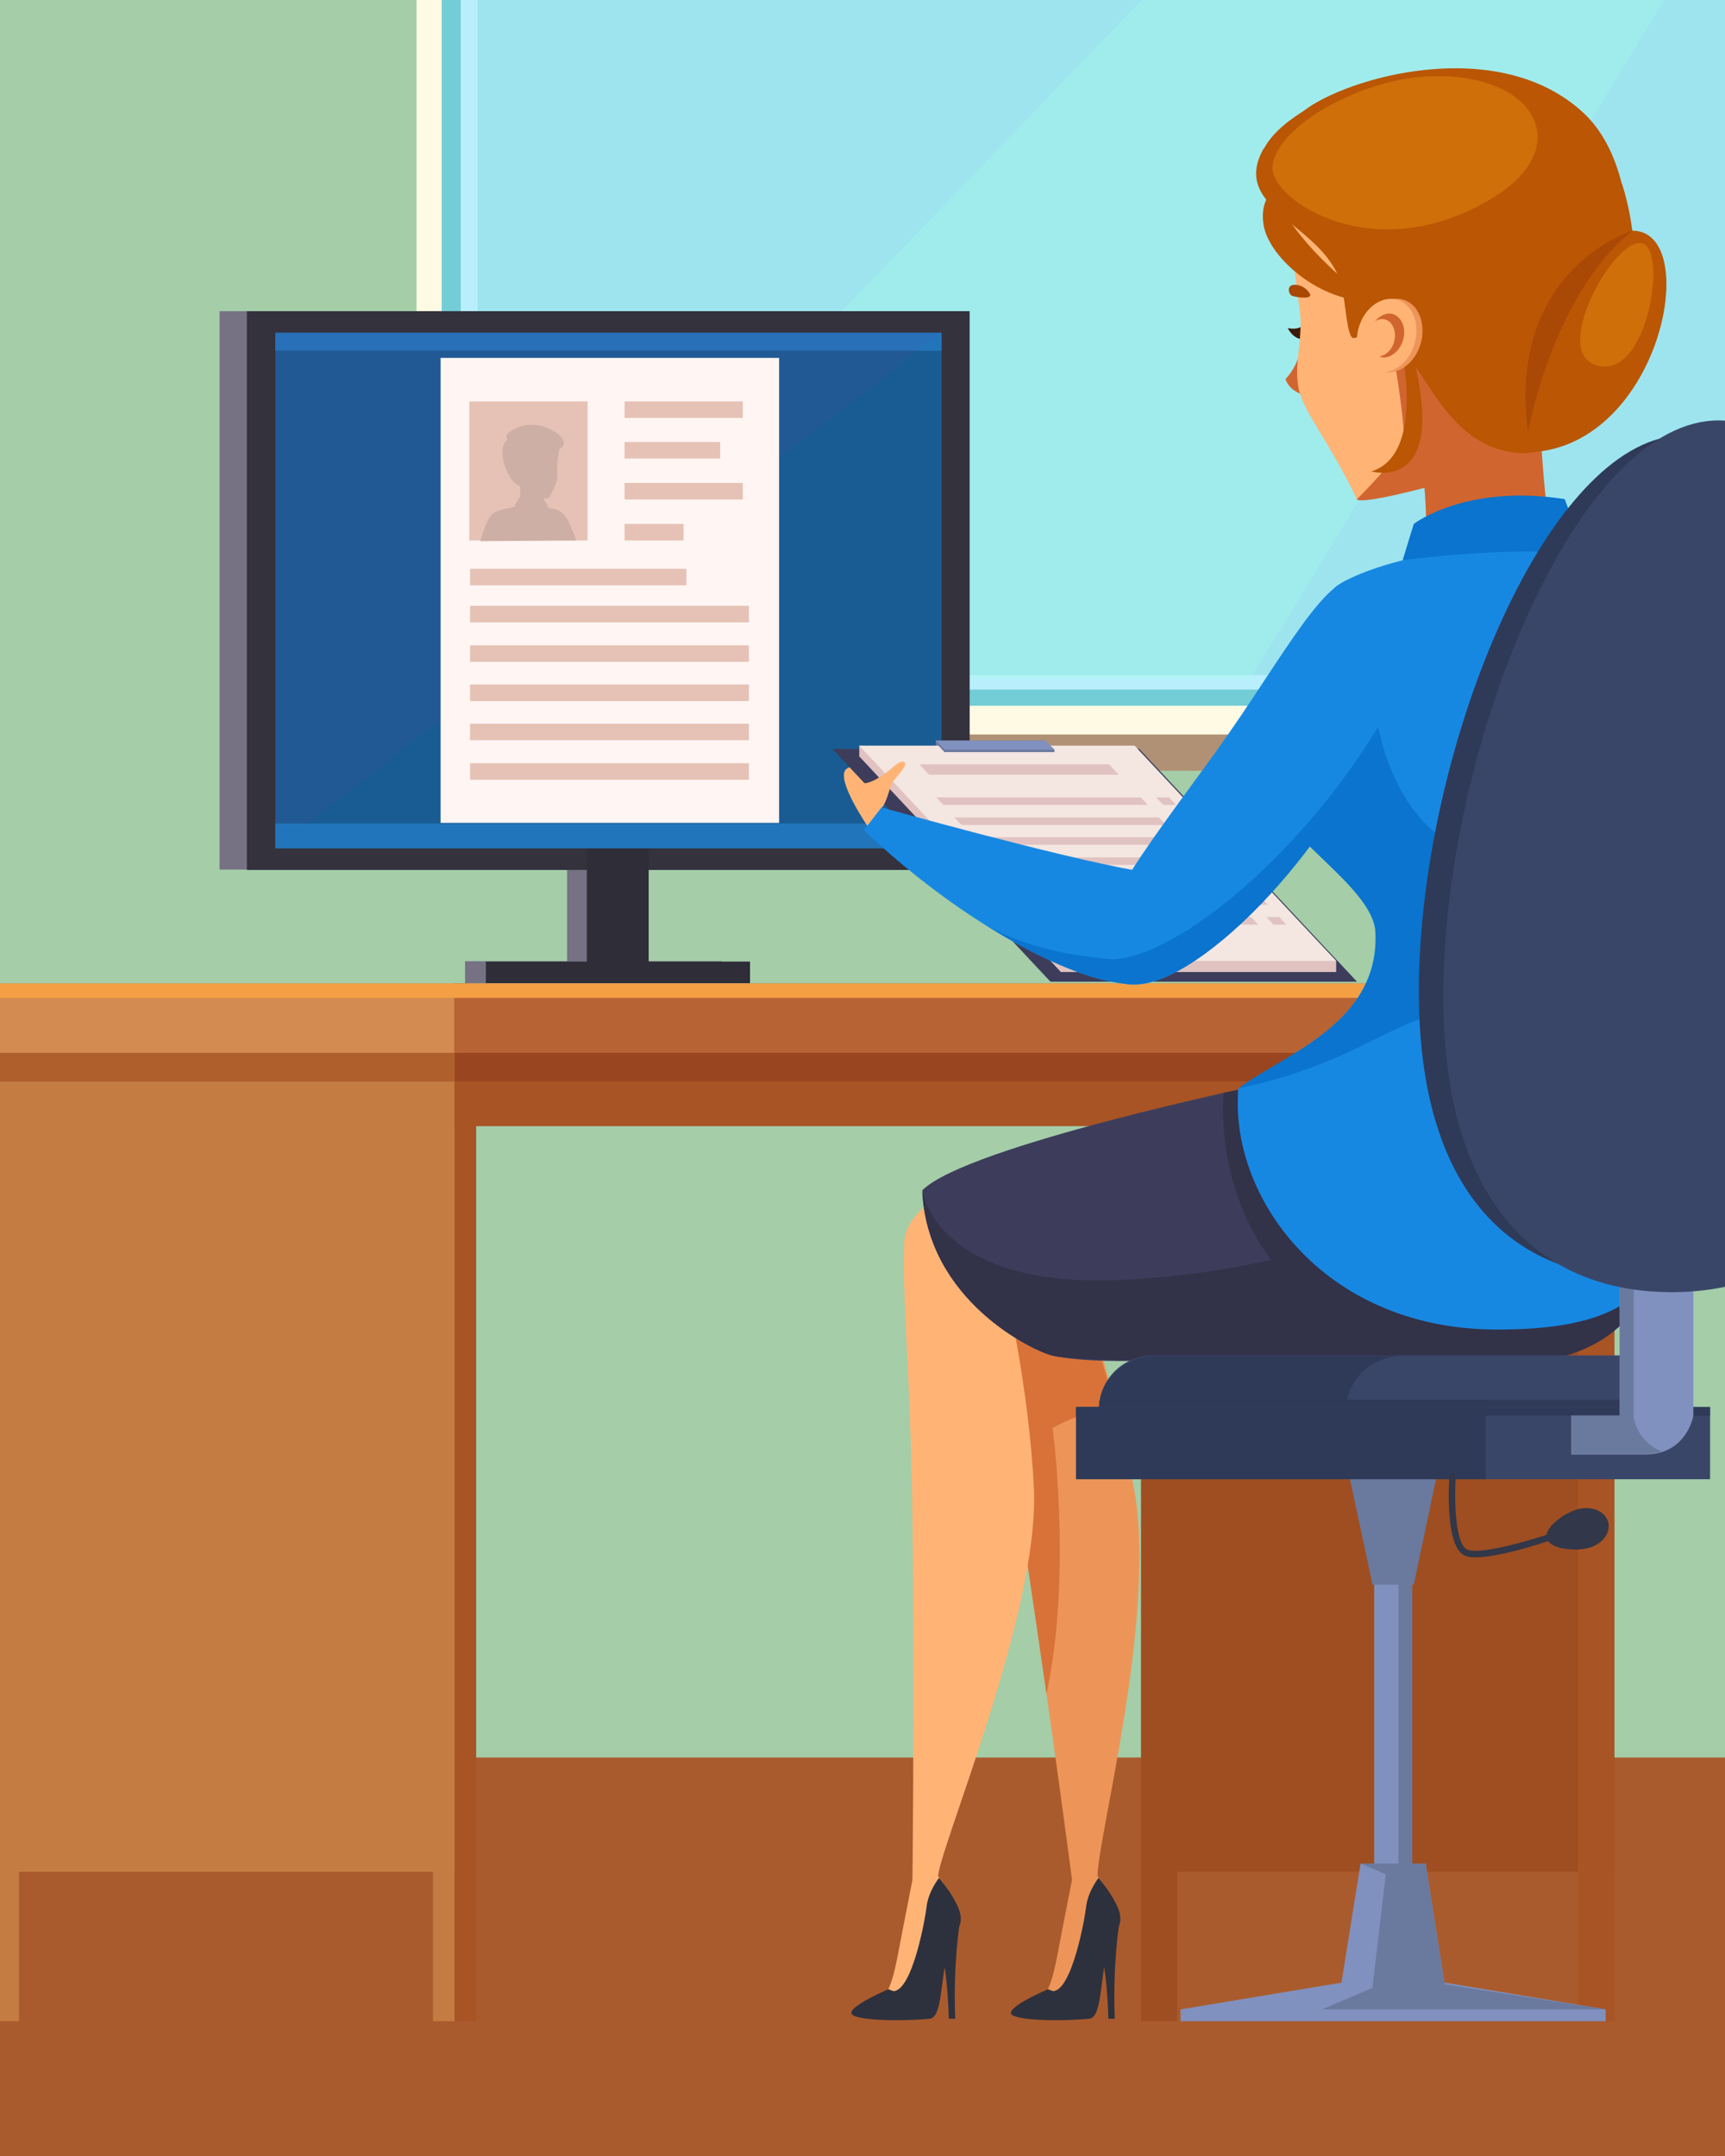 <?xml version="1.0" encoding="utf-8"?>
<!-- Generator: Adobe Illustrator 24.0.3, SVG Export Plug-In . SVG Version: 6.00 Build 0)  -->
<svg version="1.1" id="Layer_1" xmlns="http://www.w3.org/2000/svg" xmlns:xlink="http://www.w3.org/1999/xlink" x="0px" y="0px"
	 width="480px" height="600px" viewBox="0 0 480 600" style="enable-background:new 0 0 480 600;" xml:space="preserve">
<rect x="0" y="0" width="480" height="600" fill="#808080" stroke="none"/>
<style type="text/css">
	.st0{fill:#AA5B2D;}
	.st1{fill:#A4CDA8;}
	.st2{opacity:0.5;fill:#BC5642;}
	.st3{fill:#FFFAE3;}
	.st4{fill:#72CDD6;}
	.st5{fill:#B9EFFC;}
	.st6{fill:#9EE4EF;}
	.st7{opacity:0.3;fill:#A5FFE8;}
	.st8{fill:#767284;}
	.st9{fill:#33323D;}
	.st10{fill:#2E2D38;}
	.st11{fill:#195C93;}
	.st12{fill:#2176BB;}
	.st13{opacity:0.1;fill:#674399;}
	.st14{fill:#FFF5F3;}
	.st15{fill:#E5C2B5;}
	.st16{fill:#CEAFA5;}
	.st17{fill:#9E4E21;}
	.st18{fill:#C47C42;}
	.st19{fill:#A85425;}
	.st20{fill:#99451F;}
	.st21{fill:#AF5F2C;}
	.st22{fill:#D38B51;}
	.st23{fill:#B76334;}
	.st24{fill:#F49F44;}
	.st25{fill:#FFB476;}
	.st26{fill:#6A799E;}
	.st27{fill:#3D3D5B;}
	.st28{fill:#E0C3C1;}
	.st29{fill:#F4E6E1;}
	.st30{fill:#8091BF;}
	.st31{fill:#1788E2;}
	.st32{fill:#D1652F;}
	.st33{fill:#3A1B0B;}
	.st34{fill:#AA4805;}
	.st35{fill:#BA5604;}
	.st36{fill:#ED9558;}
	.st37{fill:#D87239;}
	.st38{fill:#2D313D;}
	.st39{fill:#323249;}
	.st40{fill:#0A74CE;}
	.st41{fill:#CE6F09;}
	.st42{fill:#3A4668;}
	.st43{fill:#2F3A58;}
	.st44{fill:#323749;}
</style>
<rect x="-92.2" y="476.1" class="st0" width="620" height="143"/>
<rect x="-23.2" y="-44.9" class="st1" width="534" height="534"/>
<g>
	<g>
		<rect x="117.7" y="-75.2" class="st2" width="455.5" height="289.7"/>
		<rect x="115.9" y="-79.1" class="st3" width="454.2" height="283.5"/>
		<rect x="122.9" y="-71.1" class="st4" width="440.2" height="267.5"/>
		<rect x="128.2" y="-66.5" class="st5" width="429.7" height="258.4"/>
		<rect x="132.9" y="-62.5" class="st6" width="420.4" height="250.4"/>
	</g>
	<polygon class="st7" points="135.9,188.8 377.2,-61.8 500.9,-62 347.9,188.8 	"/>
	<rect x="125.6" y="-38" class="st2" width="435.6" height="5.7"/>
	<rect x="125.6" y="-70.3" class="st2" width="435.6" height="9"/>
	<rect x="122.4" y="-40" class="st3" width="445.7" height="4"/>
</g>
<g>
	<g>
		<polygon class="st8" points="61.1,86.6 61.1,242 92.6,242 157.8,242 157.8,267.5 129.4,267.5 129.4,273.6 200.8,273.6 
			200.8,267.5 172.7,267.5 172.7,242 235.5,242 269.8,242 269.8,86.6 		"/>
		<g>
			<rect x="68.7" y="86.6" class="st9" width="201.1" height="155.5"/>
			<rect x="163.3" y="219.4" class="st10" width="17.2" height="50.9"/>
			<rect x="135.2" y="267.6" class="st10" width="73.5" height="6"/>
			<rect x="76.6" y="92.6" class="st11" width="185.4" height="143.3"/>
			<rect x="76.6" y="92.6" class="st12" width="185.4" height="5"/>
			<polygon class="st13" points="76.6,236 76.6,92.6 261.9,92.6 			"/>
			<rect x="76.6" y="229.2" class="st12" width="185.4" height="6.9"/>
			<g>
				<rect x="122.6" y="99.6" class="st14" width="94.2" height="129.4"/>
				<g>
					<rect x="130.6" y="111.7" class="st15" width="32.9" height="38.7"/>
					<rect x="173.8" y="111.7" class="st15" width="32.9" height="4.6"/>
					<rect x="130.8" y="158.3" class="st15" width="60.2" height="4.6"/>
					<rect x="130.8" y="168.6" class="st15" width="77.6" height="4.6"/>
					<rect x="130.8" y="179.6" class="st15" width="77.6" height="4.6"/>
					<rect x="130.8" y="190.5" class="st15" width="77.6" height="4.6"/>
					<rect x="130.8" y="201.4" class="st15" width="77.6" height="4.6"/>
					<rect x="130.8" y="212.4" class="st15" width="77.6" height="4.6"/>
					<rect x="173.8" y="123" class="st15" width="26.6" height="4.6"/>
					<rect x="173.8" y="134.4" class="st15" width="32.9" height="4.6"/>
					<rect x="173.8" y="145.8" class="st15" width="16.4" height="4.6"/>
					<path class="st16" d="M160.4,150.4c0,0-1.8-4.6-2.6-6c-0.1-0.2-0.2-0.4-0.4-0.5c0,0,0,0,0-0.1c-0.1-0.1-0.2-0.2-0.3-0.3
						c-0.2-0.3-0.4-0.5-0.6-0.7c-0.1-0.1-0.3-0.2-0.4-0.3c0,0,0,0-0.1-0.1c-0.9-0.6-1.7-0.7-1.7-0.7l0,0c-0.4-0.1-0.8-0.2-1.3-0.3
						l0,0c0,0,0,0,0,0c-0.2,0-0.4-0.1-0.5-0.1l0.1-0.1l-1.2-2.2l-0.1,0.1c0-0.1,0-0.2,0-0.3c0.7-0.1,1.4-0.2,1.6-0.4
						c0.1-0.1,0.1-0.1,0.2-0.2c0,0,0,0-0.1,0c0.3-0.4,0.4-0.9,1-2.1c0.8-1.5,1.1-3,1.1-3.8c0-1.1-0.1-1.8-0.1-2.6c0-0.2,0-0.4,0-0.7
						c0-0.1,0-0.3,0.1-0.7c0.1,0,0.1,0,0.2-0.1c0.1-0.1,0-0.3-0.1-0.5c0.1-0.6,0.2-1.4,0.4-2.6c0,0,1.2-0.8,1.3-1.6
						c0.4-2.8-8.6-8.3-15.2-3.2c-0.9,0.7-1,1.4-0.5,2.1c-3.3,2.2-0.2,11.7,3.5,12.9c0.1,1,0.1,2.2,0,3.2l-0.2-0.1l-1.3,2.3l0.3,0.3
						c-0.1,0-0.3,0-0.4,0.1c-0.1,0-0.1,0-0.2,0l0,0c-0.5,0.1-0.9,0.2-1.4,0.3l0,0c0,0-3.2,0.5-4.5,1.7c-0.1,0-0.2,0.1-0.2,0.2
						c0,0,0,0,0,0c-1,1-2,3.4-2.9,6.4c-0.2,0.5-0.2,0.9-0.2,0.9L160.4,150.4z"/>
				</g>
			</g>
		</g>
	</g>
	<g id="table_10_">
		<rect x="322.6" y="283.9" class="st17" width="126.6" height="237"/>
		<rect x="-4.8" y="283.9" class="st18" width="137.1" height="237"/>
		<rect x="-4.8" y="283" class="st18" width="10.1" height="279.5"/>
		<rect x="120.5" y="283" class="st18" width="6" height="279.5"/>
		<rect x="126.5" y="283" class="st19" width="6" height="279.5"/>
		<rect x="317.5" y="283" class="st17" width="10.1" height="279.5"/>
		<rect x="439.1" y="283" class="st19" width="10.1" height="279.5"/>
		<rect x="126.5" y="283.9" class="st19" width="322.7" height="29.5"/>
		<rect x="126.5" y="283.1" class="st20" width="322.7" height="17.8"/>
		<rect x="-4.8" y="283.9" class="st21" width="131.3" height="17.1"/>
		<rect x="-22.8" y="273.7" class="st22" width="153.1" height="19.3"/>
		<rect x="126.4" y="273.7" class="st23" width="343.2" height="19.3"/>
		<rect x="-22.8" y="273.7" class="st24" width="492.4" height="4"/>
	</g>
	<g>
		<path class="st25" d="M241.4,229.9c0,0-8.9-13-6-15.8c1-0.9,4.8-2.1,6.8-1.4c4.2,1.3,7.3,6,7.3,6l-4.1,6.1L241.4,229.9z"/>
		<g>
			<polygon class="st26" points="290.9,212.9 260.3,212.9 260.4,206.1 290.9,206.1 			"/>
			<polygon class="st27" points="377.6,273.2 292.3,273.2 231.6,208.4 317,208.4 			"/>
			<polygon class="st28" points="371.8,270.5 295.2,270.5 239.1,210.5 239.1,207.5 315.7,210.5 371.8,267.4 			"/>
			<g>
				<polygon class="st29" points="371.8,267.4 295.2,267.4 239.1,207.5 315.7,207.5 				"/>
				<g>
					<polygon class="st28" points="319.4,224 317.4,221.9 260.5,221.9 262.5,224 					"/>
					<polygon class="st28" points="327.2,224 325.3,221.9 321.7,221.9 323.7,224 					"/>
					<polygon class="st28" points="324.5,229.6 322.5,227.5 265.6,227.5 267.6,229.6 					"/>
					<polygon class="st28" points="332.4,229.6 330.4,227.5 326.8,227.5 328.8,229.6 					"/>
					<polygon class="st28" points="329.6,235.1 327.7,233 270.7,233 272.7,235.1 					"/>
					<polygon class="st28" points="337.5,235.1 335.5,233 331.9,233 333.9,235.1 					"/>
					<polygon class="st28" points="334.7,240.7 332.8,238.6 275.9,238.6 277.8,240.7 					"/>
					<polygon class="st28" points="342.6,240.7 340.6,238.6 337,238.6 339,240.7 					"/>
					<polygon class="st28" points="339.8,246.2 337.9,244.1 281,244.1 282.9,246.2 					"/>
					<polygon class="st28" points="347.7,246.2 345.7,244.1 342.2,244.1 344.1,246.2 					"/>
					<polygon class="st28" points="345,251.8 343,249.7 286.1,249.7 288,251.8 					"/>
					<polygon class="st28" points="352.8,251.8 350.8,249.7 347.3,249.7 349.2,251.8 					"/>
					<polygon class="st28" points="350.1,257.3 348.1,255.2 291.2,255.2 293.2,257.3 					"/>
					<polygon class="st28" points="357.9,257.3 356,255.2 352.4,255.2 354.3,257.3 					"/>
				</g>
				<polygon class="st28" points="311.3,215.6 308.6,212.7 255.8,212.7 258.5,215.6 				"/>
			</g>
			<polygon class="st26" points="293.4,209.3 262.8,209.3 260.4,206.7 260.4,206.1 290.9,206.7 293.4,208.6 			"/>
			<polygon class="st30" points="293.4,208.6 262.8,208.6 260.4,206.1 290.9,206.1 			"/>
		</g>
		<path class="st31" d="M325.7,257.7c8.3,33.7-47.3,9.9-85.3-26.7l4.9-6.3c0,0,49.1,13.8,71,17.6
			C324.4,243.6,324.9,254.3,325.7,257.7z"/>
		<path class="st32" d="M363,85.4c0,0-0.2,7.3-1.2,12.2c-1,4.9-4.1,7.9-4.1,7.9c1.4,4.3,7.3,5,7.3,5L363,85.4z"/>
		<path class="st32" d="M394.9,164.4c2.9-12,2.3-26.7-0.3-43l33.9-7.3c0,0,0.6,31.4,6.2,50.1C434.8,168.6,394.9,164.4,394.9,164.4z"
			/>
		<path class="st33" d="M362.8,90.5c-1.5,1.1-3,1.1-4.5,0.8c1.1,2,2.6,3.2,4.5,3.1L362.8,90.5z"/>
		<path class="st25" d="M372.9,32.6c0,0-12.3-0.7-14.1,24.8c0,0,0.9,16.1,2.7,27.7c1.4,9-1.5,15.2-0.2,22.7c1.1,6.6,8,14,16.3,31.2
			c0,0,4.9,1.6,25.3-8.8L372.9,32.6z"/>
		<path class="st32" d="M377.5,139c0,0,12.3-12,13-16.4c0.7-4.4-2.9-24.8-2.9-24.8l18.7-0.5l11.6,32.5
			C417.9,129.7,380.7,141,377.5,139z"/>
		<path class="st34" d="M359.3,82.2c-1-0.9-1.3-3.6,2.1-2.8c1.3,0.3,2.6,1.3,3.2,2.6c0,0.1,0,0.1,0,0.2
			C364.4,83.4,359.8,82.6,359.3,82.2z"/>
		<path class="st35" d="M451.3,51c0,0.1,0,0.1,0,0.2c-2-8-5.5-15-10.7-19.8c-23.7-22-65.8-9.9-77.9-0.5c-5.9,3.7-9.3,7.2-11,10.5
			c0-0.1,0-0.2,0-0.2c-10,17.4,17.6,21.2,21.7,38.7c1.1,4.8,1.4,14.3,3.3,14.2c1.8-0.1,2.9-2.6,4.1-5.3l7.6,13.8
			c5.5-12.8,10.6,23.7,36,23.5C438,126,464.1,91.3,451.3,51z"/>
		<path class="st36" d="M322.6,317c0,0-54.2,7.5-51.6,29.4c2.6,21.8,6.7,34.2,14.5,86.1c7.8,51.9,12.8,90.6,12.8,90.6
			s6.3,2.9,7.1-0.5c-0.5-9.3,16.7-72.8,10.2-108.1c-5.3-28.7-15.5-58.6-15.5-58.6h39.3L322.6,317z"/>
		<path class="st37" d="M272,354c2.6,17.8,6.6,32.9,13.5,78.5c2.1,14.1,4,27.2,5.7,38.9c7.2-33.3,1.7-74,1.7-74
			c6.3-3.4,12.2-5.4,17.7-5.2c3.9,13.6-8.1-27.5-10.5-36.2H321l1.8-3.3L272,354z"/>
		<g>
			<path class="st38" d="M291.6,553.6c0,0-10.4,4.4-10.3,6.6c0,2.1,13.4,2.4,21.8,1.6c3.9-0.4,2.8-13,5.6-20c2.8-7,6.3-7-2.9-19.2
				l-4.9,24.8L291.6,553.6z"/>
			<path class="st36" d="M298.6,521.7c0,0-1.9,9.5-3.2,16.3c-1.5,7.8-2.2,12.1-3.8,15.6c0,0,5.5,2.4,9.3,0.8
				c3.9-1.5,3.1-10.9,8.7-21.3c2-3.8-4.3-11.1-4.3-11.1L298.6,521.7z"/>
			<path class="st38" d="M305.7,522.6c0,0-3,3.7-3.5,8.2c-0.5,4.3-4.7,26.7-10.6,22.9c0,0,4.6,8.4,9.4,5.7c4.8-2.7,5.2-13.2,7-18.6
				C309.8,535.2,315.1,534.2,305.7,522.6z"/>
			<path class="st38" d="M311.4,535.6c0,0-1.8,11.1-1.2,26.2l-1.8,0c0,0-0.2-11.4-1.8-17.5L311.4,535.6z"/>
		</g>
		<g>
			<path class="st38" d="M247.2,553.6c0,0-10.4,4.4-10.3,6.6c0,2.1,13.4,2.4,21.8,1.6c3.9-0.4,2.8-13,5.6-20c2.8-7,6.3-7-2.9-19.2
				l-4.9,24.8L247.2,553.6z"/>
			<path class="st25" d="M254.2,521.7c0,0-1.9,9.5-3.2,16.3c-1.5,7.8-2.2,12.1-3.8,15.6c0,0,5.5,2.4,9.3,0.8
				c3.9-1.5,3.1-10.9,8.7-21.3c2-3.8-4.3-11.1-4.3-11.1L254.2,521.7z"/>
			<path class="st38" d="M261.3,522.6c0,0-3,3.7-3.5,8.2c-0.5,4.3-4.7,26.7-10.6,22.9c0,0,4.6,8.4,9.4,5.7c4.8-2.7,5.2-13.2,7-18.6
				C265.5,535.2,270.7,534.2,261.3,522.6z"/>
			<path class="st38" d="M267,535.6c0,0-1.8,11.1-1.2,26.2l-1.8,0c0,0-0.2-11.4-1.8-17.5L267,535.6z"/>
		</g>
		<path class="st25" d="M306.1,314.8c0,0-55,12.8-54.5,31.6c-0.5,21.8,2,34.2,2.4,86.1c0.4,51.9-0.1,90.6-0.1,90.6s2.8,2.1,7.1-0.5
			c-0.4-6.4,28.2-73.3,26.7-108.1c-1.3-28.7-8.4-58.5-8.4-58.5h39.3L306.1,314.8z"/>
		<path class="st27" d="M256.7,331.2c12.3-12.3,94.5-29.4,94.5-29.4l24.1-2.9l53.6,7.6c0,0,48.5,52.8,3.6,59.7
			c-44.9,6.9-116,16.2-139.4,11.1C287.6,376.1,257.8,361.9,256.7,331.2z"/>
		<path class="st39" d="M293,377.3c15.4,3.3,142.7,0,142.7,0c20-6,22.8-20.8,22.8-20.8c-13.9-16.3-62-20.8-62-20.8
			s-32.5,18.1-84.5,20.5c-52,2.4-55.4-25.1-55.4-25.1C257.8,361.9,287.6,376.1,293,377.3z"/>
		<path class="st39" d="M421.6,367.4l2.4-27.1l-79.4-35.1l-0.4-1.8l-3.7,0.7c0,0-5,45.1,36.5,65.4
			C392.8,369.3,408.5,368.7,421.6,367.4z"/>
		<path class="st31" d="M382.7,259.4c1.3,25.5-25.8,34.2-38.1,43.6c-2.6,29.4,23,66.6,71.2,67c41.9,0.3,52.2-15,47.8-48.6
			c-3.6-27.8-21.2-56.5-21.2-66.3c0-16.9,6.7-19.1,16.3-46.5c9.6-27.6,5.4-46,5.4-46c-41.7-20.1-85.8-5-92.8,1
			c-8.9,32.1-20.4,44.2-19.4,53.5C353.5,231.4,382.1,246.2,382.7,259.4z"/>
		<path class="st35" d="M354.2,53.2c0,0-3.7,2.5-2.6,9.4c1.6,9.5,16.4,21.7,29.8,21.1C381.4,83.7,361.4,69.9,354.2,53.2z"/>
		<path class="st40" d="M344.6,302.9c40.1-8.5,43.3-24,78.3-24c35.6,0,40.4,45.5,40.9,64.8c1.1-6.3,1-13.7-0.1-22.4
			c-3.6-27.8-21.2-56.5-21.2-66.3c0-16.4,6.3-19,15.4-44.2c-8.5,15.6-15,28.6-36.3,28.6c-35.6,0-39.1-43.3-39.1-43.3L352,217.1
			c1.5,14.3,30.1,29.1,30.8,42.3C384.1,284.9,356.9,293.6,344.6,302.9z"/>
		<path class="st40" d="M390.3,155.9l3.1-10.1c0,0,14.4-11.2,42-6.9l5.9,15.9C441.2,154.8,428.8,151.2,390.3,155.9z"/>
		<path class="st31" d="M379.4,161.3c-9.7-3.7-21.7,20.8-40.5,47.1c-19.1,26.7-42.2,54.6-30.5,63.4
			C334.4,291.4,418.5,176.1,379.4,161.3z"/>
		<path class="st35" d="M454.2,64.2c19.3-0.1,8.5,57.5-26.2,61.5C389.2,130.2,441.8,64.3,454.2,64.2z"/>
		<path class="st41" d="M354.1,46.3c1-11.3,25-24.6,44.2-25.1c29.4-0.8,39.7,19.7,17.8,33.4C383,75.5,353.3,55.7,354.1,46.3z"/>
		<path class="st34" d="M454.2,64.2c0,0-35,10.7-29,56.1C425.1,120.3,431.9,82.2,454.2,64.2z"/>
		<path class="st41" d="M443.3,101.3c-11.2-4.8,6.6-36.3,13.9-33.5C464.1,70.3,458.1,107.6,443.3,101.3z"/>
		<path class="st35" d="M390.1,98c0,0,6.3,28.6-8.5,33.2c0,0,21.9,6.3,11.3-32.9L390.1,98z"/>
		<g>
			<path class="st36" d="M395.3,95.7c-1.6,5.5-6.4,8.9-10.7,7.7s-6.4-6.8-4.8-12.3c1.6-5.5,6.4-8.9,10.7-7.7
				C394.8,84.7,396.9,90.2,395.3,95.7z"/>
			<path class="st25" d="M393.6,95.7c-1.6,5.5-6.4,8.9-10.7,7.7c-4.3-1.3-6.4-6.8-4.8-12.3c1.6-5.5,6.4-8.9,10.7-7.7
				C393.1,84.7,395.2,90.2,393.6,95.7z"/>
			<path class="st32" d="M387.6,87.4c-1.8-0.5-3.6,0.4-5,2c0.9-0.5,1.9-0.8,2.8-0.5c2.2,0.6,3.3,3.5,2.5,6.3c-0.6,2.2-2.3,3.7-4,4
				c0.1,0,0.1,0.1,0.1,0.1c2.5,0.8,5.4-1.3,6.4-4.6C391.4,91.5,390.1,88.2,387.6,87.4z"/>
		</g>
		<path class="st25" d="M240.6,218c2.6-0.3,5.5-2.6,6.9-3.7c1.4-1.1,2.9-2.8,4.1-2.2c1.3,0.6-1.8,3.6-3.1,5.4
			c-1.2,1.8-1.6,5.9-3.2,7.1c0,0-3.9-2-5.2-3.9C238.9,218.8,240.6,218,240.6,218z"/>
		<path class="st40" d="M309.7,267c-8.6-0.8-23.1-2.4-35.8-9.8c14.9,9.4,29.2,15.7,39.1,16.5c19.2,3.6,58.2-38.5,70.4-71.4
			C363.4,235.9,328.8,266,309.7,267z"/>
	</g>
	<g id="chair_1_">
		
			<rect x="310.6" y="470.9" transform="matrix(-1.836970e-16 1 -1 -1.836970e-16 863.781 88.536)" class="st30" width="154.1" height="10.5"/>
		
			<rect x="313.9" y="474.2" transform="matrix(-1.836970e-16 1 -1 -1.836970e-16 867.12 85.197)" class="st26" width="154.1" height="3.8"/>
		<polygon class="st26" points="381.9,441 373.5,401.6 401.7,401.6 393.4,441 		"/>
		<polygon class="st30" points="446.8,562.5 328.5,562.5 328.5,559.2 376,551.3 399.3,551.3 446.8,559.2 		"/>
		<polygon class="st30" points="402,552.2 373.2,552.2 378.6,518.6 396.7,518.6 		"/>
		<polygon class="st26" points="378.6,518.6 396.7,518.6 402,552.2 446.8,559.2 367.9,559.2 381.9,553.2 385.6,521.6 		"/>
		<g>
			<path class="st42" d="M305.8,392.1h163.6l0,0c0-8.2-6.7-14.9-14.9-14.9H320.7C312.5,377.3,305.8,383.9,305.8,392.1L305.8,392.1z"
				/>
			<path class="st43" d="M321.8,377.3h68.8c-8.8,0-16,6.7-16,14.9h-68.8C305.8,383.9,313,377.3,321.8,377.3z"/>
			<path class="st43" d="M469.2,389.5c0.2,0.8,0.3,1.7,0.3,2.6H305.8c0-0.9,0.1-1.8,0.3-2.6H469.2z"/>
			
				<rect x="299.4" y="391.5" transform="matrix(-1 -1.224647e-16 1.224647e-16 -1 775.245 803.161)" class="st42" width="176.4" height="20.1"/>
			
				<rect x="299.4" y="391.5" transform="matrix(-1 -1.224647e-16 1.224647e-16 -1 712.841 803.161)" class="st43" width="114" height="20.1"/>
			
				<rect x="299.4" y="391.5" transform="matrix(-1 -1.224647e-16 1.224647e-16 -1 775.245 785.501)" class="st43" width="176.4" height="2.4"/>
		</g>
		<path class="st44" d="M410.6,433.4c-1.1,0-2.1-0.1-2.8-0.4c-5.8-2.1-4.6-20.3-4.5-22.3c0-0.5,0.4-0.8,0.9-0.8c0,0,0,0,0.1,0
			c0.5,0,0.8,0.5,0.8,0.9c-0.5,7.3-0.1,19.3,3.3,20.5c4.2,1.5,20-3.4,25.7-5.4c0.5-0.2,1,0.1,1.1,0.5c0.2,0.5-0.1,1-0.5,1.1
			C432.8,428.3,418,433.4,410.6,433.4z"/>
		<path class="st44" d="M439.1,420c-3.8,1-9.5,5.1-8.7,8.1c0.8,3,7.7,3.7,11.6,2.7c3.8-1,6.3-4.2,5.5-7.2
			C446.6,420.5,442.9,419,439.1,420z"/>
		<path class="st30" d="M437.2,404.8c0,0,8.8,0,20.5,0c11.7,0,13.5-10.8,13.5-10.8v-46h-20.5v46h-13.5V404.8z"/>
		<path class="st26" d="M450.7,347.9v46h-13.5v10.8c0,0,8.8,0,20.5,0c1.8,0,3.3-0.3,4.7-0.8c-6.8-2.6-7.8-9.3-7.8-9.3v-46.8H450.7z"
			/>
		<g>
			<path class="st43" d="M395.1,265.3c-3.5,64.8,24.7,90.3,61.1,90.3s67.4-25.6,70.8-90.3c3.5-64.8-21.8-144.2-58.2-144.2
				C432.4,121.1,398.6,200.5,395.1,265.3z"/>
			<path class="st42" d="M401.9,266.2c-3.6,67,25.5,93.4,63.2,93.4s69.7-26.4,73.3-93.4c3.6-67-22.6-149.2-60.2-149.2
				C440.5,117,405.5,199.2,401.9,266.2z"/>
		</g>
	</g>
</g>
</svg>
